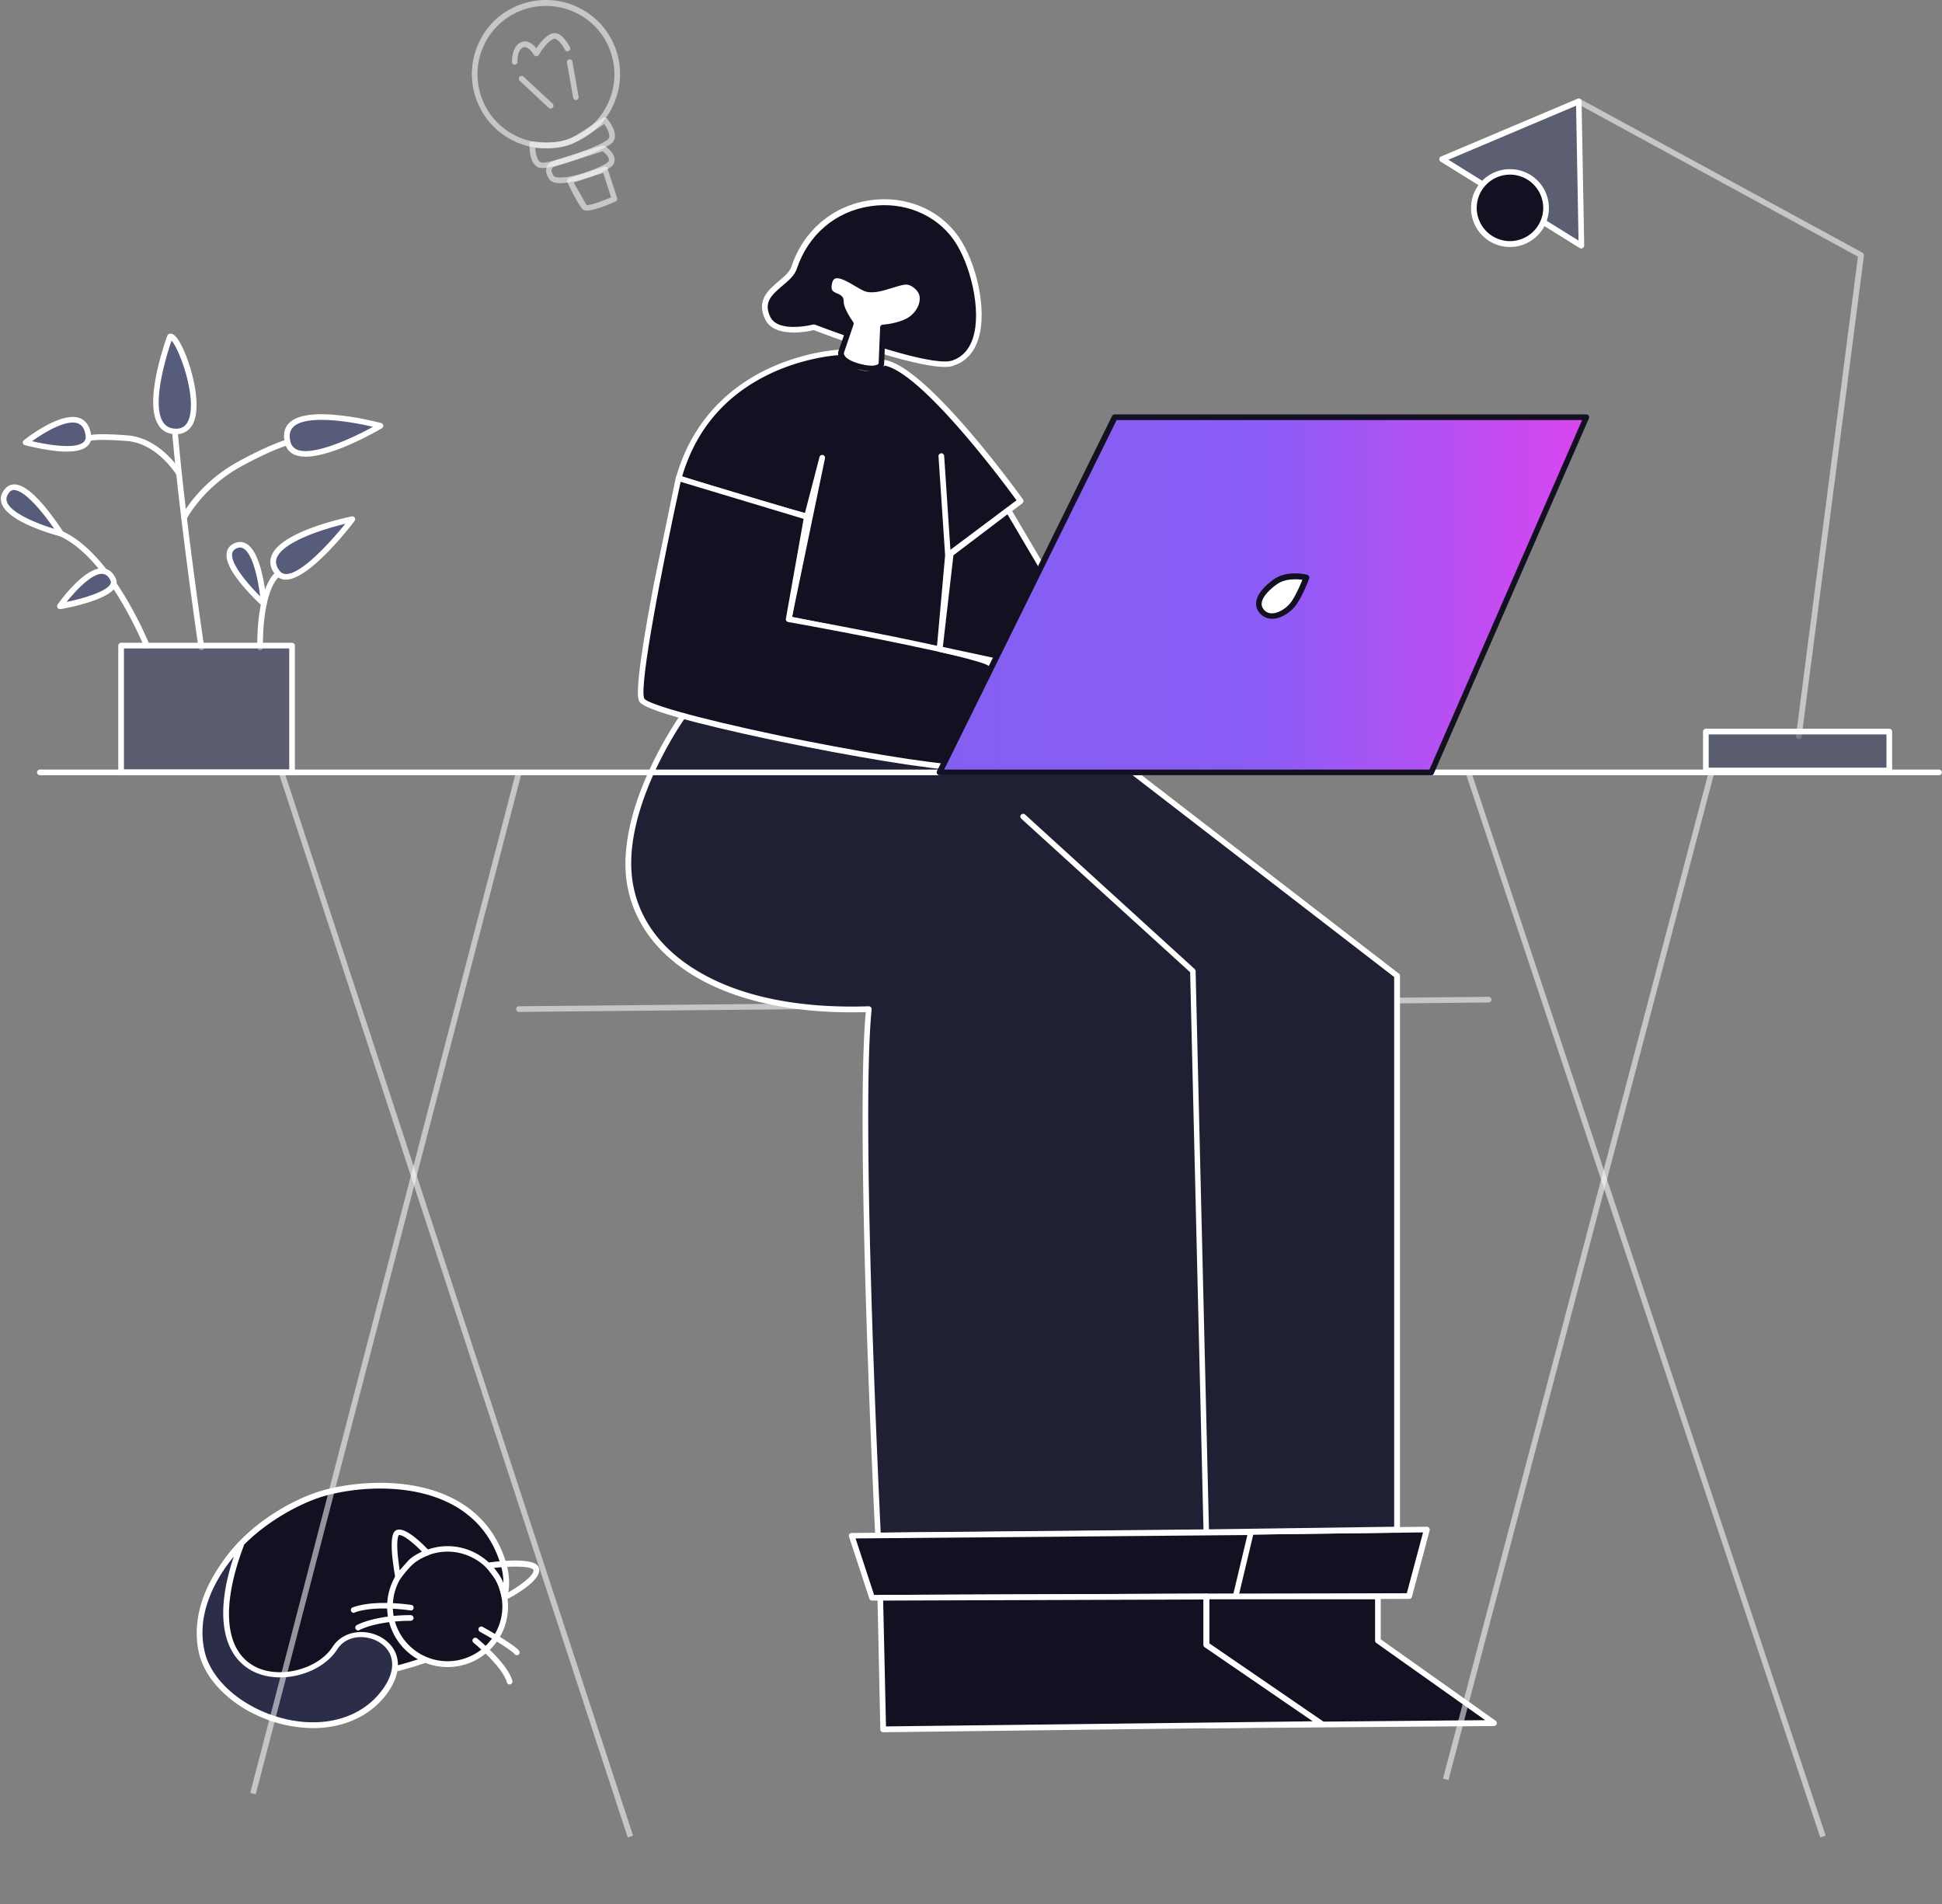 <svg xmlns="http://www.w3.org/2000/svg" width="306" height="300" fill="none" xmlns:v="https://vecta.io/nano"><rect width="100%" height="100%" fill="#808080" stroke="none"/><style><![CDATA[.B{fill:#fff}.C{fill:#131022}.D{fill-opacity:.55}.E{fill:#585c7b}.F{fill:#3e4265}]]></style><path d="M58.709 263.802c6.549-1.399 24.468-5.656 20.509-17.771-4.346-13.305-20.122-12.918-27.951-10.805-7.799 2.114-21.492 11.579-17.324 22.146 4.495 11.371 18.545 7.74 24.766 6.43z" class="C"/><path d="M47.517 265.827c-5.596 0-11.371-1.696-13.99-8.334-1.25-3.156-1.042-6.43.595-9.734 3.185-6.31 11.133-11.401 17.027-13.008 7.888-2.113 24.022-2.53 28.486 11.103.953 2.947.744 5.656-.655 8.067-3.929 6.846-16.163 9.436-20.182 10.299l-.893.179c-2.649.595-6.489 1.428-10.389 1.428zM59.9 234.543c-3.215 0-6.221.476-8.513 1.101-4.882 1.31-13.216 6.072-16.461 12.532-1.548 3.066-1.727 6.072-.566 8.989 4.167 10.538 16.669 7.829 23.367 6.37a23.71 23.71 0 0 0 .893-.178c10.508-2.233 17.116-5.537 19.586-9.853 1.25-2.173 1.459-4.644.566-7.352-2.947-9.079-11.43-11.609-18.872-11.609z" class="B"/><path d="M70.526 262.224a9.08 9.08 0 0 0 9.079-9.079 9.1 9.1 0 0 0-9.079-9.079 9.1 9.1 0 0 0-9.079 9.079 9.08 9.08 0 0 0 9.079 9.079z" class="C"/><path d="M70.525 262.672c-5.269 0-9.525-4.287-9.525-9.526s4.286-9.525 9.525-9.525 9.525 4.286 9.525 9.525-4.257 9.526-9.525 9.526zm0-18.188a8.64 8.64 0 0 0-8.632 8.633 8.64 8.64 0 0 0 8.632 8.632 8.64 8.64 0 0 0 8.632-8.632 8.64 8.64 0 0 0-8.632-8.633z" class="B"/><path d="M62.698 248.505s-1.22-6.578 0-7.025 4.584 3.155 4.584 3.155-1.578.566-2.56 1.489c-.982.952-2.024 2.381-2.024 2.381z" class="C"/><path d="M62.698 248.951h-.089c-.179-.03-.298-.178-.327-.357 0-.06-.298-1.697-.476-3.393-.298-3.305.208-3.959.744-4.138 1.399-.506 4.227 2.381 5.06 3.274.089.119.149.268.119.417s-.149.268-.298.327c-.03 0-1.518.536-2.411 1.399a19.08 19.08 0 0 0-1.965 2.322.49.49 0 0 1-.357.149zm.149-7.055s-.447.358-.149 3.364l.268 2.173 1.429-1.607c.655-.625 1.518-1.072 2.084-1.34-1.399-1.458-3.126-2.798-3.632-2.59zm16.669 10.296c-.059 0-.119-.029-.208-.059-.119-.06-.208-.179-.238-.328 0-.029-.417-2.113-1.101-3.095l-1.34-1.757c-.119-.119-.149-.297-.089-.446s.208-.268.357-.298c.625-.089 6.132-.833 7.62.298a1.07 1.07 0 0 1 .447.744c.238 1.905-4.346 4.376-5.239 4.822-.06.119-.149.119-.208.119zm-1.697-5.149l.893 1.19c.536.804.923 2.084 1.101 2.828 1.935-1.071 4.346-2.798 4.257-3.661 0-.03 0-.06-.119-.149-.774-.565-3.87-.446-6.132-.208z" class="B"/><path d="M37.991 243.325s-8.305 7.739-6.191 17.026c2.262 9.883 20.598 16.491 28.487 6.608 6.31-7.918-4.316-12.323-7.501-7.322-4.495 7.025-23.813 7.56-14.794-16.312z" fill="#2b2d49"/><g class="B"><path d="M49.333 272.288c-1.429 0-2.917-.179-4.435-.506-6.787-1.548-12.353-6.192-13.544-11.312-.893-3.899-.089-8.156 2.352-12.293 1.816-3.126 3.899-5.06 3.959-5.12.149-.149.387-.149.566-.03s.238.328.179.536c-3.661 9.674-2.977 16.64 1.875 19.08 3.84 1.935 9.853.358 12.115-3.155 1.042-1.607 2.887-2.47 5.001-2.322 2.203.179 4.138 1.459 4.912 3.245.863 1.994.268 4.435-1.667 6.876-2.62 3.245-6.668 5.001-11.311 5.001zM36.831 245.26c-2.232 2.709-6.102 8.513-4.584 14.972 1.101 4.793 6.4 9.168 12.859 10.657 6.072 1.369 11.609-.209 14.824-4.227 2.203-2.768 2.054-4.792 1.548-5.983-.655-1.488-2.292-2.56-4.167-2.709-1.756-.149-3.334.566-4.167 1.905-2.53 3.929-8.96 5.626-13.246 3.483-2.411-1.221-3.959-3.453-4.495-6.519-.566-3.096-.089-6.995 1.429-11.579zm18.903 8.869a.45.45 0 0 1-.417-.298.43.43 0 0 1 .268-.565c3.483-1.28 8.99-.417 9.228-.387a.42.42 0 0 1 .357.506c-.03.238-.268.416-.506.357-.06 0-5.507-.863-8.781.327-.059.06-.089.06-.149.06zm25.717 6.671a.55.55 0 0 1-.357-.149c-.655-.804-4.167-2.828-5.477-3.543-.208-.119-.298-.386-.179-.595s.387-.297.595-.178c.506.267 4.852 2.679 5.745 3.75.149.179.119.476-.06.625-.059.06-.149.09-.268.09zm-25.004-3.9c-.179 0-.328-.089-.417-.268-.119-.208 0-.476.208-.595 3.423-1.637 8.275-1.548 8.483-1.548a.46.46 0 0 1 .446.447c0 .238-.208.416-.446.446-.06 0-4.882-.089-8.096 1.459-.06.029-.119.059-.179.059zm23.843 8.509c-.179 0-.357-.119-.417-.327-.774-2.62-5.209-6.192-5.269-6.251-.179-.149-.208-.447-.059-.625s.447-.209.625-.06 4.703 3.81 5.566 6.668a.47.47 0 0 1-.298.565c-.059.03-.119.03-.149.03z"/><path d="M81.769 159.444a.46.46 0 0 1-.447-.447.46.46 0 0 1 .447-.446l152.791-1.489a.46.46 0 0 1 .447.447.46.46 0 0 1-.447.447l-152.791 1.488z" class="D"/></g><path d="M190.09 241.421l34.737-.417-2.798 10.478-31.909.089v-10.15h-.03z" class="C"/><path d="M190.089 252.019c-.119 0-.238-.06-.327-.119-.09-.09-.119-.209-.119-.328v-10.15a.46.46 0 0 1 .446-.447l34.738-.416c.148 0 .268.059.357.178s.119.268.089.387l-2.798 10.478c-.059.208-.238.327-.417.327l-31.969.09zm.447-10.151v9.258l31.135-.09 2.56-9.584-33.695.416z" class="B"/><path d="M107.575 112.859s-10.627 14.883-8.215 26.909 16.222 19.973 37.565 19.229c-1.816 18.039 1.459 82.93 1.459 82.93l51.734-.506 30.034-.417v-87.276l-41.911-32.326s-20.003-8.007-70.666-8.543z" fill="#202034"/><g class="B"><path d="M138.354 242.374c-.238 0-.446-.179-.446-.417-.03-.655-3.185-63.968-1.489-82.483-10.15.298-18.991-1.399-25.599-4.882-6.548-3.482-10.686-8.572-11.906-14.704-1.28-6.311 1.072-13.395 3.244-18.217 2.352-5.21 5.031-8.99 5.06-9.02.09-.119.239-.178.358-.178 49.442.506 69.951 8.215 70.814 8.543.03.029.09.029.119.059l41.912 32.327c.119.089.178.208.178.357v87.275a.46.46 0 0 1-.446.447l-30.035.417-51.764.476zm-1.458-83.823c.119 0 .238.06.327.149s.119.208.119.357c-1.697 17.027 1.161 76.768 1.429 82.424l51.288-.506 29.617-.417v-86.621l-41.673-32.147c-1.369-.506-21.759-7.948-70.189-8.484-1.221 1.756-10.21 15.389-8.007 26.344 1.16 5.893 5.119 10.745 11.46 14.109 6.548 3.512 15.419 5.149 25.629 4.792z"/><path d="M190.089 241.864c-.239 0-.447-.178-.447-.446l-2.113-88.228-26.612-24.2c-.178-.179-.208-.447-.029-.625s.446-.209.625-.03l26.73 24.349c.089.089.149.208.149.327l2.113 88.437c.03.208-.149.416-.416.416z"/></g><path d="M134.218 241.958l62.896-.536-2.411 10.121-57.271.208-3.214-9.793z" class="C"/><path d="M137.403 252.196a.45.45 0 0 1-.417-.298l-3.214-9.793c-.03-.149-.03-.297.059-.387s.209-.178.357-.178l62.897-.536c.149 0 .268.059.357.178s.119.239.09.387l-2.411 10.121c-.06.208-.239.357-.447.357l-57.271.149zm-2.589-9.793l2.917 8.9 56.616-.208 2.202-9.228-61.735.536z" class="B"/><path d="M217.118 251.57v6.936l18.306 12.978-45.334.387V251.57h27.028 0z" class="C"/><path d="M190.089 272.319c-.119 0-.238-.06-.327-.119-.09-.09-.119-.209-.119-.328v-20.301a.46.46 0 0 1 .446-.446h27.028a.46.46 0 0 1 .447.446v6.728l18.098 12.829c.148.119.238.328.178.506s-.238.298-.416.328l-45.335.357zm.447-20.301v19.408l43.488-.387-17.175-12.175c-.119-.089-.178-.208-.178-.357v-6.519h-26.135v.03z" class="B"/><path d="M138.713 251.747l51.377-.208v7.62l18.187 12.472-69.118.864-.446-20.748z" class="C"/><path d="M139.159 272.942a.46.46 0 0 1-.447-.446l-.446-20.718c0-.119.029-.238.119-.327s.208-.149.327-.149l51.377-.208c.119 0 .238.059.328.119.089.089.119.208.119.327v7.382l17.979 12.324c.148.119.238.297.178.506-.059.178-.238.327-.417.327l-69.117.863h0zm0-20.747l.446 19.825 67.243-.804-17.027-11.669c-.119-.089-.208-.208-.208-.357v-7.173l-50.454.178z" class="B"/><path d="M148.057 102.378l1.31-14.883-1.042-15.627 1.042 15.627 11.43-8.543s-14.883-20.747-21.491-21.789c-3.751 2.709-6.757-1.667-6.757-1.667s-20.211.655-25.629 19.884c11.728 3.751 20.212 6.043 20.212 6.043l2.411-9.228-5.269 25.391 23.783 4.792z" class="C"/><path d="M148.058 102.824h-.09l-23.753-4.823c-.12-.03-.209-.089-.298-.179s-.089-.208-.06-.328l3.245-15.627h-.06c-.089-.03-8.662-2.322-20.241-6.043-.238-.059-.357-.327-.298-.536 2.828-10.091 9.764-15.062 15.092-17.443 5.745-2.56 10.746-2.768 10.954-2.768a.48.48 0 0 1 .387.179c0 .03 1.369 1.965 3.304 2.292.953.149 1.905-.089 2.828-.744.089-.06.208-.089.327-.089 6.728 1.072 21.164 21.105 21.79 21.968.148.208.089.476-.09.625l-11.251 8.424-1.31 14.705c0 .119-.089.238-.179.327-.119.03-.208.06-.297.06zm-23.248-5.626l22.831 4.643 1.28-14.347-1.042-15.598v-.03c0-.238.179-.417.417-.447s.446.179.476.417l.982 14.794 10.419-7.799c-1.965-2.709-14.794-19.973-20.748-21.223-1.071.714-2.202.982-3.334.804-1.905-.328-3.304-1.905-3.75-2.471-1.042.059-5.507.476-10.418 2.679-7.323 3.304-12.175 8.811-14.437 16.431 9.882 3.155 17.502 5.269 19.348 5.775l2.292-8.811c.06-.238.298-.387.536-.327s.387.298.327.536l-5.179 24.974z" class="B"/><path d="M106.922 75.352s-7.174 32.565-5.775 34.976 40.483 10.329 50.693 10.686 7.203-14.794 4.078-16.55c-3.096-1.756-31.642-6.906-31.642-6.906l2.857-16.163-20.211-6.043z" class="C"/><path d="M152.197 121.461h-.387c-5.507-.208-18.396-2.44-28.725-4.584-6.37-1.309-21.313-4.584-22.325-6.31-.268-.447-.952-1.637 2.292-18.694l3.424-16.58c.029-.119.089-.238.208-.298s.238-.089.357-.03l20.241 6.043c.209.059.358.268.298.506l-2.768 15.717c3.75.685 28.397 5.21 31.344 6.876 2.232 1.251 4.018 7.829 2.768 12.324-.684 2.292-2.381 5.03-6.727 5.03zm-44.948-45.542c-2.768 12.561-6.667 32.534-5.715 34.172.506.773 7.561 2.946 21.819 5.923 10.27 2.114 23.069 4.346 28.487 4.554 3.244.119 5.328-1.369 6.191-4.405.566-1.965.536-4.495-.089-6.965-.536-2.144-1.429-3.87-2.262-4.346-2.412-1.37-21.67-5.09-31.493-6.847-.239-.03-.417-.268-.358-.506l2.798-15.747-19.378-5.834z" class="B"/><path d="M149.814 87.259l9.049-6.876 7.025 11.907-6.995 12.324-10.805-2.352 1.726-15.002z" class="C"/><path d="M158.892 105.057h-.089l-10.805-2.351c-.238-.06-.387-.268-.358-.476l1.757-15.003c0-.119.089-.238.178-.298l9.049-6.876c.09-.089.238-.119.358-.089s.238.089.297.208l7.025 11.907c.089.149.089.298 0 .447l-7.025 12.323c-.089.119-.238.208-.387.208zm-10.329-3.125l10.091 2.173 6.727-11.817-6.638-11.252-8.513 6.459-1.667 14.437z" class="B"/><path d="M150.202 57.224c6.579-2.203 3.959-14.675.447-19.676-6.221-8.87-21.551-7.352-25.54 4.644-.863 2.619-6.221 3.78-4.137 7.948 1.458 2.917 7.292 1.399 7.292 1.399s18.009 6.995 21.938 5.685z" class="C"/><g class="B"><path d="M148.922 57.819c-5.477 0-19.08-5.179-20.688-5.805-.952.238-6.191 1.31-7.65-1.667-1.488-3.006.506-4.673 2.114-6.043.893-.744 1.726-1.459 1.994-2.262 1.875-5.685 6.489-9.615 12.323-10.478 5.597-.833 10.955 1.369 13.991 5.685 2.738 3.87 4.673 11.52 3.125 16.252-.684 2.084-1.964 3.483-3.81 4.078-.357.179-.833.238-1.399.238zm-20.658-6.698c.06 0 .119 0 .149.03 4.495 1.726 15.985 5.804 20.45 5.804.476 0 .892-.059 1.19-.149 1.548-.536 2.649-1.697 3.245-3.512 1.429-4.376-.417-11.788-3.007-15.479-2.857-4.048-7.888-6.102-13.127-5.328-5.507.804-9.823 4.495-11.609 9.853-.357 1.072-1.309 1.875-2.262 2.679-1.637 1.399-3.066 2.59-1.905 4.941.655 1.31 2.411 1.578 3.78 1.548 1.578 0 2.977-.387 2.977-.387h.119z"/><path d="M132.551 55.499l1.577-4.495s-1.637-2.262-1.577-3.542-2.471-.387-1.816-3.006c.685-2.619 3.989.298 5.626.982s4.703-.923 6.31-1.042c1.102-.089 2.203.982 2.501 1.667.625 1.429-.238 3.453-1.905 4.405-1.667.982-4.138 1.131-4.138 1.131l-.238 5.834s-.357 1.221-3.572.328c-3.215-.923-2.768-2.262-2.768-2.262z"/></g><path d="M137.344 58.506c-.536 0-1.25-.089-2.143-.327-1.548-.417-2.531-1.042-2.947-1.786-.298-.536-.179-.953-.149-1.042l1.488-4.286c-.416-.625-1.607-2.411-1.518-3.632 0-.149-.03-.208-.536-.417-.654-.268-1.756-.714-1.25-2.679.179-.655.506-1.101.982-1.28 1.072-.447 2.56.447 3.87 1.22l1.369.744c.923.357 2.471-.119 3.84-.536.834-.268 1.637-.506 2.263-.536 1.309-.089 2.559 1.072 2.946 1.935.715 1.607-.238 3.899-2.083 4.971-1.34.774-3.126 1.072-3.929 1.161l-.239 5.417c0 .03 0 .06-.029.089.029.119-.268.982-1.935.982zm-4.376-2.887c0 .089-.089.982 2.471 1.697 2.083.566 2.857.208 3.006-.03l.238-5.715c0-.238.179-.417.417-.417.03 0 2.381-.149 3.929-1.072 1.459-.863 2.263-2.649 1.727-3.84-.268-.595-1.221-1.459-2.054-1.399-.536.03-1.28.268-2.054.506-1.518.476-3.245 1.012-4.465.506-.417-.179-.953-.476-1.488-.804-1.012-.595-2.411-1.429-3.096-1.161-.089.03-.328.119-.476.685-.298 1.191.119 1.369.744 1.637.446.179 1.131.476 1.071 1.28s.893 2.411 1.489 3.245c.089.119.119.268.059.417l-1.518 4.465z" class="C"/><g class="B"><path d="M305.524 122.147H6.28a.46.46 0 0 1-.446-.447.46.46 0 0 1 .446-.446h299.244a.46.46 0 0 1 .446.446c0 .239-.179.447-.446.447z"/><path d="M81.322 121.562L39.43 282.496l.864.225 41.892-160.934-.864-.225z" class="D"/><path d="M44.782 121.542l-.849.278 54.975 167.697.849-.278-54.975-167.697zm187.016.008l-.847.282 55.872 167.686.847-.282-55.872-167.686z" class="D"/><path d="M269.256 121.546l-41.887 158.7.864.228 41.886-158.7-.863-.228z" class="D"/><path d="M23.127 102.2c-.179 0-.357-.119-.417-.268s-5.626-13.96-13.276-17.443c-.238-.089-.327-.357-.208-.595.089-.238.357-.327.595-.208 3.364 1.548 6.697 5.031 9.912 10.359 2.381 3.959 3.81 7.501 3.84 7.561a.44.44 0 0 1-.238.565c-.089.03-.149.03-.208.03z"/></g><path d="M9.616 84.071s-6.043-9.585-8.424-6.816c-3.304 3.81 8.424 6.816 8.424 6.816z" class="E"/><path d="M9.616 84.519h-.119c-.833-.238-8.305-2.233-9.257-5.239-.238-.804-.06-1.578.595-2.292.417-.476.953-.714 1.578-.655 1.28.089 2.947 1.399 4.971 3.899 1.459 1.816 2.56 3.542 2.619 3.632a.45.45 0 0 1-.03.506c-.089.089-.208.149-.357.149zm-7.382-7.323c-.298 0-.536.119-.744.357-.417.506-.566.982-.417 1.459.566 1.845 4.882 3.512 7.471 4.316-1.548-2.262-4.465-5.983-6.251-6.102 0-.03-.03-.03-.06-.03z" class="B"/><path d="M17.412 91.333c-2.143-4.644-8.394 4.197-8.394 4.197s9.585-1.667 8.394-4.197z" class="E"/><path d="M9.454 95.978a.51.51 0 0 1-.387-.208.51.51 0 0 1 0-.506c.447-.625 4.316-5.983 7.204-5.715.863.089 1.518.625 1.965 1.607.208.417.179.893-.03 1.31-1.131 2.143-7.918 3.393-8.692 3.512h-.06zm6.608-5.566c-1.667 0-4.167 2.679-5.566 4.435 2.739-.566 6.311-1.667 6.906-2.828.089-.179.089-.327.03-.506-.328-.685-.714-1.042-1.25-1.072-.03-.03-.06-.03-.119-.03z" class="B"/><path d="M27.475 66.512c1.131 14.199 4.286 35.481 4.286 35.481l-4.286-35.481z" class="C"/><path d="M31.73 102.471c-.208 0-.417-.149-.447-.387-.03-.208-3.155-21.461-4.286-35.511-.03-.238.179-.447.417-.476s.447.179.476.417c1.101 14.02 4.257 35.244 4.286 35.452a.44.44 0 0 1-.387.506h-.059z" class="B"/><path d="M26.76 53.056c1.786-.179 7.114 15.657.536 14.913-5.834-.685-.536-14.913-.536-14.913z" class="E"/><path d="M27.742 68.416c-.149 0-.328 0-.476-.03-1.042-.119-1.845-.625-2.352-1.488-2.322-3.78 1.31-13.603 1.459-14.02.059-.149.208-.268.387-.298.476-.06.953.327 1.488 1.22 1.578 2.56 3.929 10.21 1.994 13.276-.595.893-1.429 1.34-2.5 1.34zm-.714-14.734c-.298.863-.923 2.768-1.399 4.941-.833 3.751-.833 6.459.03 7.829.387.625.953.982 1.697 1.072 1.429.179 2.262-.536 2.59-2.143.744-3.84-1.786-10.537-2.917-11.698zm1.221 21.431a.51.51 0 0 1-.387-.208c-.03-.059-3.036-5.031-7.858-5.418-4.733-.357-5.656-.06-5.685-.03-.208.119-.476.03-.595-.208-.119-.208 0-.506.208-.595.149-.089 1.161-.446 6.132-.059 5.269.417 8.424 5.626 8.543 5.834s.059.476-.149.625c-.059.06-.149.06-.208.06z" class="B"/><path d="M13.931 68.508c-.923-6.013-9.853 1.191-9.853 1.191s10.478 2.917 9.853-1.191z" class="E"/><path d="M10.507 71.156a16.69 16.69 0 0 1-2.56-.208c-2.113-.298-3.929-.804-4.018-.804-.149-.03-.298-.179-.327-.327a.49.49 0 0 1 .149-.447c.238-.179 5.834-4.644 8.841-3.483.953.387 1.548 1.25 1.756 2.56.119.774-.089 1.429-.625 1.875-.595.536-1.697.834-3.215.834zM5.06 69.519c2.411.566 6.787 1.31 8.096.149.298-.268.387-.595.327-1.072-.149-1.012-.536-1.607-1.191-1.875-1.816-.714-5.358 1.429-7.233 2.798zM29.022 82.02a.55.55 0 0 1-.208-.059c-.208-.119-.298-.387-.208-.595s2.619-5.15 8.87-8.603c4.703-2.59 7.352-3.393 7.442-3.423a.47.47 0 0 1 .566.298.47.47 0 0 1-.298.566c-.03 0-2.679.804-7.263 3.334-6.013 3.334-8.483 8.186-8.513 8.215a.41.41 0 0 1-.387.268z" class="B"/><path d="M45.363 69.788c-1.965-7.174 14.615-2.679 14.615-2.679s-13.216 7.799-14.615 2.679z" class="E"/><path d="M48.162 71.958c-.625 0-1.191-.089-1.667-.268-.804-.327-1.34-.923-1.578-1.786-.357-1.369-.149-2.471.625-3.245 1.31-1.31 4.167-1.697 8.513-1.161 3.155.387 5.983 1.161 6.013 1.161.179.059.298.178.328.357s-.06.357-.208.447c-.327.208-7.62 4.495-12.026 4.495zm2.471-5.804c-1.935 0-3.602.298-4.435 1.131-.566.566-.685 1.34-.417 2.381.149.566.506.952 1.042 1.191 1.399.566 4.048.03 7.68-1.518 1.726-.744 3.304-1.548 4.257-2.084-2.084-.506-5.358-1.101-8.126-1.101zm-9.645 36.315c-.238 0-.447-.178-.447-.446 0-.387-.268-9.436 3.185-12.145.208-.149.476-.119.625.089s.119.476-.089.625c-3.096 2.441-2.828 11.341-2.828 11.43 0 .238-.179.446-.447.446z" class="B"/><path d="M55.513 81.813s-15.925 3.215-11.788 8.424c2.768 3.513 11.788-8.424 11.788-8.424z" class="E"/><path d="M45.066 91.339c-.685 0-1.28-.268-1.697-.834-.774-.953-.953-1.935-.595-2.917 1.429-3.929 12.204-6.132 12.651-6.221a.46.46 0 0 1 .476.208.45.45 0 0 1-.03.506c-.268.387-6.995 9.198-10.805 9.257h0zm9.347-8.811c-3.512.833-9.853 2.858-10.805 5.388-.238.655-.089 1.34.476 2.054.268.327.595.476 1.012.476 2.471-.03 6.995-5.06 9.317-7.918z" class="B"/><path d="M37.028 86.009c3.721-1.756 4.495 9.079 4.495 9.079s-8.126-7.352-4.495-9.079z" class="E"/><path d="M41.553 95.565a.38.38 0 0 1-.298-.119c-.059-.06-1.488-1.369-2.887-3.007-1.965-2.292-2.858-4.078-2.649-5.328.089-.655.506-1.191 1.161-1.488.685-.327 1.369-.298 1.965.059 1.101.655 1.965 2.441 2.59 5.358.447 2.084.566 3.989.595 4.078 0 .179-.089.357-.238.447-.119-.03-.179 0-.238 0zm-4.316-9.138c-.387.179-.595.447-.655.804-.238 1.697 2.59 4.911 4.405 6.727-.298-2.5-1.101-6.638-2.619-7.531-.357-.208-.714-.208-1.131 0z" class="B"/><path d="M46.021 101.754H19.082v19.914h26.939v-19.914z" fill-opacity=".57" class="F"/><path d="M46.02 122.114H19.081a.46.46 0 0 1-.447-.447v-19.943a.46.46 0 0 1 .447-.447H46.02a.46.46 0 0 1 .447.447v19.943c0 .268-.208.447-.447.447zm-26.492-.893h26.046V102.17H19.528v19.051z" class="B"/><path d="M148.059 121.699l27.593-55.961h74.297l-24.438 55.961h-77.452z" fill="url(#A)"/><path d="M225.54 122.147h-77.482c-.149 0-.298-.089-.387-.208s-.089-.298-.03-.447l27.594-55.961c.089-.149.238-.238.387-.238h74.327c.148 0 .297.089.387.208a.42.42 0 0 1 .029.417l-24.438 55.961c-.059.179-.208.268-.387.268zm-76.768-.893h76.47l24.052-55.068h-73.345l-27.177 55.068z" class="C"/><path d="M205.865 91.037s-2.858-.774-4.882.655c-.893.625-3.662 2.768-2.203 4.584s4.167.238 5.209-1.34c1.042-1.607 1.876-3.899 1.876-3.899z" class="B"/><path d="M200.447 97.499c-.804 0-1.488-.327-2.024-.982a2.15 2.15 0 0 1-.476-1.726c.208-1.488 1.845-2.858 2.768-3.513 2.173-1.518 5.12-.744 5.269-.714.119.03.208.119.268.238a.5.5 0 0 1 .029.357c-.029.089-.863 2.381-1.934 3.989-.745 1.131-2.292 2.292-3.781 2.352h-.119zm3.602-6.221c-.863 0-1.935.149-2.828.774-.536.357-2.232 1.667-2.411 2.917-.06.387.06.714.298 1.042a1.6 1.6 0 0 0 1.399.625c1.19-.06 2.47-1.042 3.066-1.965.714-1.101 1.339-2.56 1.637-3.304-.268-.059-.685-.089-1.161-.089z" class="C"/><path d="M283.437 116.459h-.06c-.238-.029-.417-.267-.387-.506l9.764-75.517-44.204-24.081c-.208-.119-.297-.387-.178-.595s.387-.298.595-.179l44.501 24.23c.149.089.238.268.238.447l-9.823 75.816c-.03.238-.238.386-.446.386z" class="B D"/><path d="M248.759 15.97l-21.521 9.109 21.937 13.633-.416-22.742z" class="D F"/><path d="M249.175 39.157c-.089 0-.148-.03-.238-.059l-21.938-13.633c-.148-.089-.208-.238-.208-.417s.119-.298.268-.387l21.521-9.108c.149-.06.298-.03.417.03.119.089.208.208.208.357l.417 22.742c0 .149-.089.327-.238.387a.27.27 0 0 1-.209.089zm-20.955-13.99l20.509 12.74-.387-21.253-20.122 8.513z" class="B"/><path d="M237.926 38.469c3.155 0 5.685-2.56 5.685-5.685 0-3.155-2.56-5.685-5.685-5.685-3.156 0-5.686 2.56-5.686 5.685s2.53 5.685 5.686 5.685z" class="C"/><path d="M237.925 38.916c-3.394 0-6.132-2.739-6.132-6.132s2.738-6.132 6.132-6.132 6.132 2.739 6.132 6.132c0 3.364-2.739 6.132-6.132 6.132zm0-11.401a5.25 5.25 0 0 0-5.239 5.239 5.25 5.25 0 0 0 5.239 5.239 5.25 5.25 0 0 0 5.239-5.239 5.25 5.25 0 0 0-5.239-5.239z" class="B"/><path d="M297.666 115.238h-28.874v6.132h28.903v-6.132h-.029z" fill-opacity=".57" class="F"/><g class="B"><path d="M297.666 121.845h-28.874a.46.46 0 0 1-.446-.446v-6.132a.46.46 0 0 1 .446-.447h28.904a.46.46 0 0 1 .446.447v6.132c-.03.238-.208.446-.476.446zm-28.427-.893h28.01v-5.239h-28.01v5.239z"/><path d="M85.995 23.38a11.49 11.49 0 0 1-5.804-1.578 11.71 11.71 0 0 1-4.286-15.955C77.452 3.139 79.983 1.204 82.989.4s6.162-.387 8.87 1.161 4.644 4.078 5.447 7.084a11.7 11.7 0 0 1-1.161 8.87c-1.548 2.708-4.078 4.644-7.084 5.447a11.01 11.01 0 0 1-3.066.417zm.03-22.444a11.27 11.27 0 0 0-2.798.357c-2.768.744-5.12 2.53-6.549 5.031-2.977 5.15-1.191 11.758 3.959 14.734a10.77 10.77 0 0 0 8.186 1.072c2.768-.744 5.12-2.53 6.549-5.031a10.77 10.77 0 0 0 1.072-8.186c-.744-2.768-2.53-5.12-5.031-6.549A10.82 10.82 0 0 0 86.025.936zM86.74 17.1a.38.38 0 0 1-.298-.119l-4.554-4.257a.46.46 0 0 1-.03-.625.46.46 0 0 1 .625-.03l4.584 4.257a.46.46 0 0 1 .03.625.47.47 0 0 1-.357.149zm4.019-1.341c-.208 0-.387-.149-.447-.357l-.982-5.537c-.03-.238.119-.476.357-.506a.42.42 0 0 1 .506.357l.982 5.537c.03.238-.119.476-.357.506h-.06zm-9.644-5.562c-.238 0-.447-.179-.447-.417 0-.089-.059-2.381 1.369-3.096.982-.476 1.905.208 2.471.923.566-.833 1.637-2.232 2.739-2.381 1.28-.179 2.352 1.816 2.56 2.232.119.208.03.476-.208.595-.208.119-.476.03-.595-.208-.387-.774-1.161-1.786-1.637-1.726-.804.119-1.935 1.607-2.471 2.53-.089.149-.238.208-.387.208a.51.51 0 0 1-.387-.208c0-.03-.923-1.548-1.726-1.161-.923.446-.863 2.232-.863 2.262.03.208-.149.417-.417.446z" class="D"/></g><path d="M85.43 26.476c-.238 0-.447-.03-.595-.089-1.518-.685-1.399-3.364-1.399-3.691 0-.119.059-.238.179-.327.089-.089.208-.119.357-.089.03 0 3.959.566 6.072-.566 2.203-1.22 4.941-3.155 4.971-3.155.179-.119.447-.089.595.06.208.238 1.994 2.381.982 3.751-.834 1.131-8.603 4.108-11.163 4.108zm-1.072-3.215c.03.804.208 2.054.863 2.322 1.012.447 9.853-2.649 10.656-3.721.417-.566-.238-1.697-.685-2.322-.804.566-2.917 1.994-4.703 2.977-1.935 1.042-4.941.863-6.132.744z" fill="#fffefe" class="D"/><g class="B D"><path d="M88.288 28.859h-.208c-.744-.03-1.28-.238-1.548-.655-.595-.863-.536-1.518-.387-1.905.179-.476.625-.833 1.191-1.012l7.561-2.351c.119-.03.268-.03.387.059.149.089 1.369.923 1.548 1.935.06.417-.03.804-.298 1.131-.863 1.042-5.715 2.798-8.245 2.798zm6.668-5.001l-7.412 2.322c-.208.06-.506.179-.595.447-.119.268 0 .655.298 1.101.03.059.208.208.834.238 2.381.119 7.144-1.756 7.739-2.471.119-.149.149-.268.119-.417-.059-.476-.625-.982-.982-1.221z"/><path d="M92.484 33.172c-.268 0-.447-.06-.566-.119-.655-.476-2.114-3.453-2.53-4.376a.38.38 0 0 1 0-.357c.059-.119.149-.208.268-.238l5.537-1.816c.119-.03.238-.03.327.03.119.059.179.149.208.268l1.518 4.644c.059.208-.03.447-.238.536-2.5 1.101-3.81 1.429-4.525 1.429zm-.059-.863c.417.089 2.262-.536 3.87-1.22l-1.25-3.84-4.644 1.518 2.024 3.542z"/></g><defs><linearGradient id="A" x1="148.059" y1="93.853" x2="249.949" y2="93.853" gradientUnits="userSpaceOnUse"><stop stop-color="#835FF1"/><stop offset=".5" stop-color="#8b5cf6"/><stop offset="1" stop-color="#d946ef"/></linearGradient></defs></svg>